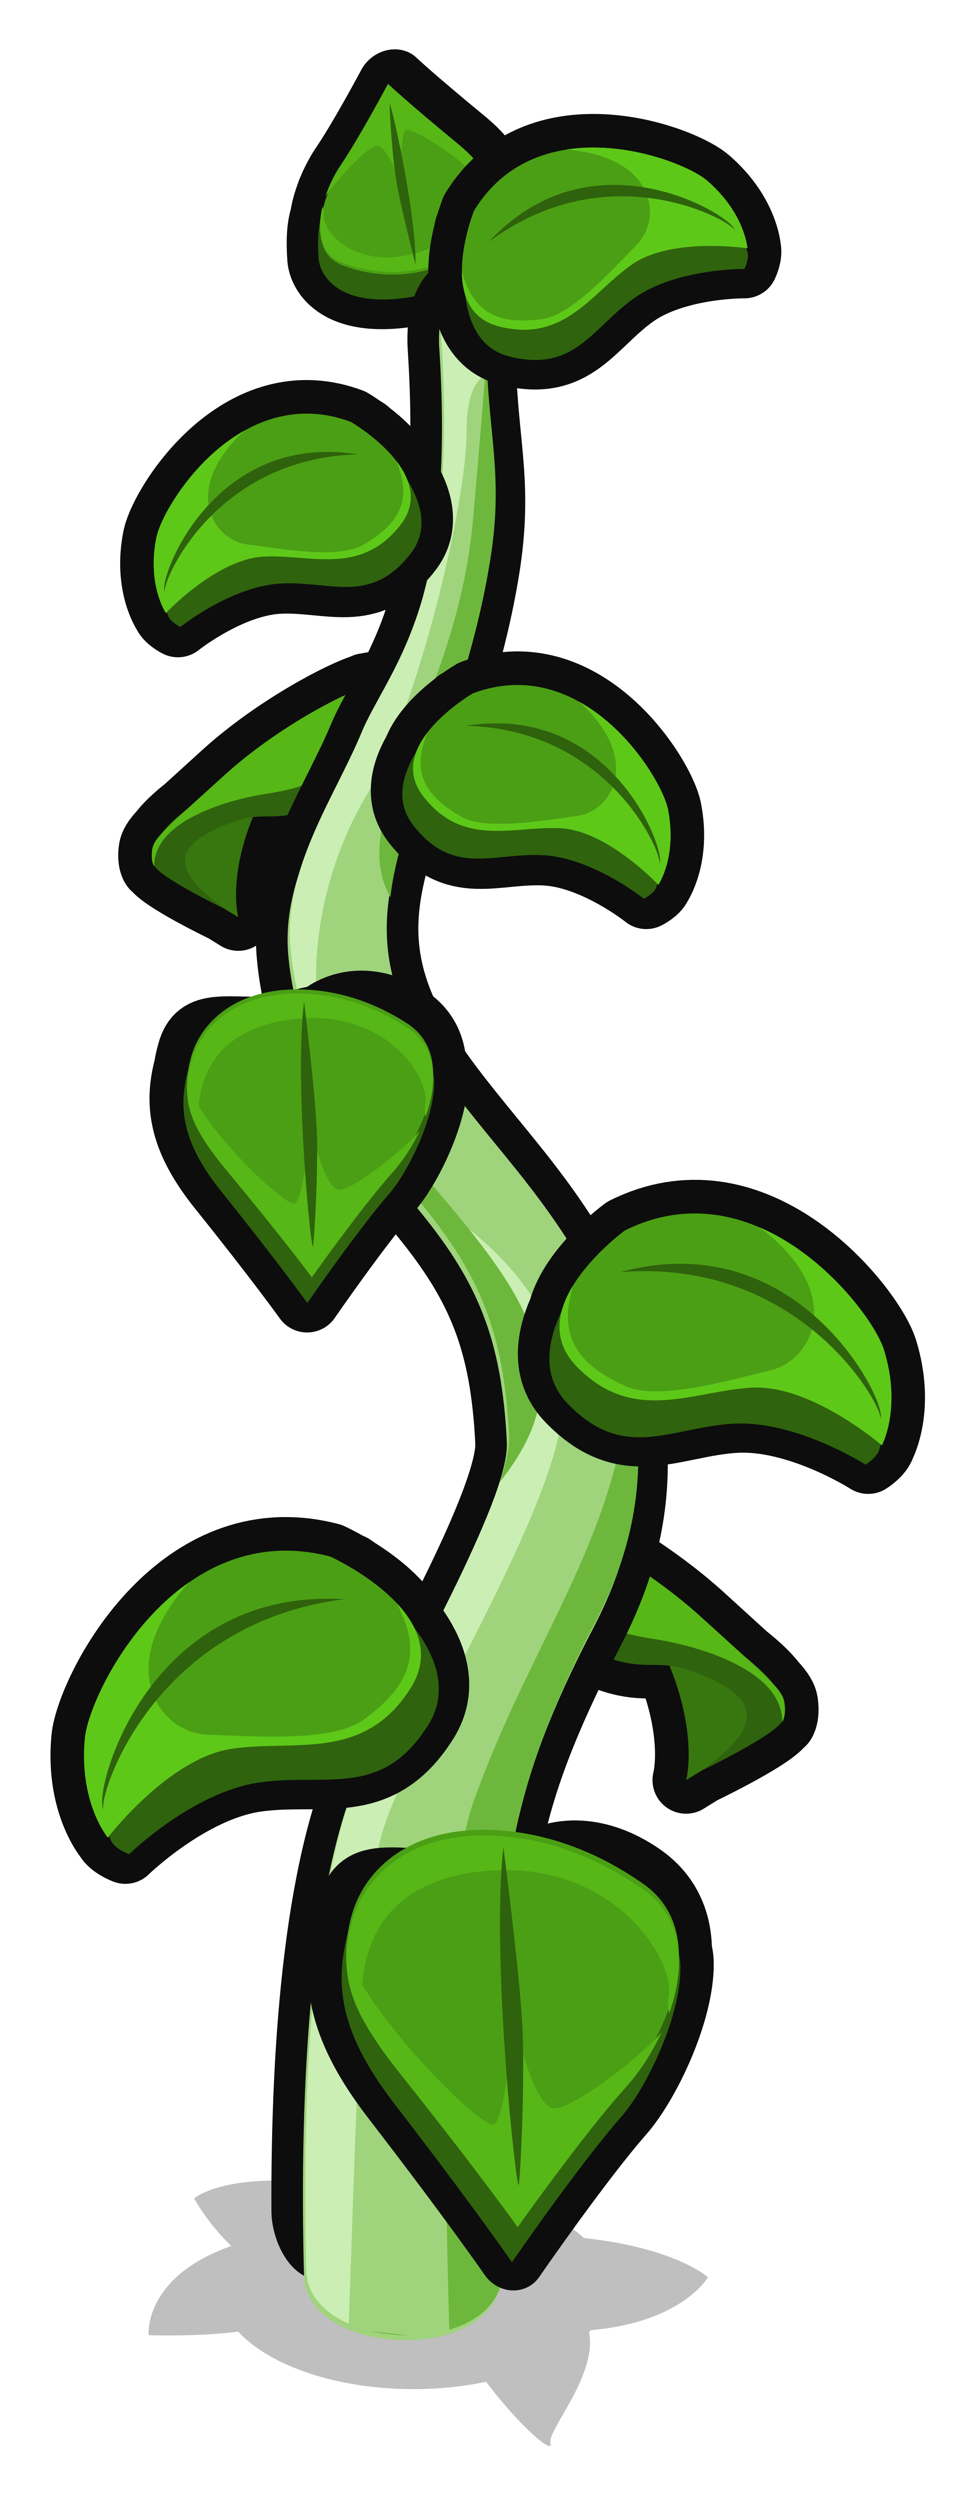 <?xml version="1.0" encoding="UTF-8" standalone="no"?><!-- Created with Inkscape (http://www.inkscape.org/) --><svg xmlns:dc="http://purl.org/dc/elements/1.1/" xmlns:cc="http://creativecommons.org/ns#" xmlns:rdf="http://www.w3.org/1999/02/22-rdf-syntax-ns#" xmlns:svg="http://www.w3.org/2000/svg" xmlns="http://www.w3.org/2000/svg" xmlns:sodipodi="http://sodipodi.sourceforge.net/DTD/sodipodi-0.dtd" xmlns:inkscape="http://www.inkscape.org/namespaces/inkscape" width="145.652" height="372.79" viewBox="0 0 38.537 98.634" version="1.1" id="svg23489" inkscape:version="0.48.5 r10040" sodipodi:docname="stalk_02.svg">
  <defs id="defs23483">
    <clipPath clipPathUnits="userSpaceOnUse" id="clipPath22932">
      <path style="opacity: 0.398; color: rgb(0, 0, 0); fill: rgb(186, 255, 81); fill-opacity: 1; fill-rule: nonzero; stroke: none; stroke-width: 0; marker: none; visibility: visible; display: inline; overflow: visible;" d="m 544.302,181.89 c 0.286,0.592 2.599,1.158 3.742,0.158 0.98,2.777 16.865,0 16.865,0 l 0,-16.172 -30.553,0 0,15.421 c 0,0 6.658,3.493 9.946,0.593 z" id="path22934" inkscape:connector-curvature="0" sodipodi:nodetypes="ccccccc"/>
    </clipPath>
    <clipPath clipPathUnits="userSpaceOnUse" id="clipPath22874">
      <path style="opacity: 0.398; color: rgb(0, 0, 0); fill: rgb(186, 255, 81); fill-opacity: 1; fill-rule: nonzero; stroke: none; stroke-width: 0; marker: none; visibility: visible; display: inline; overflow: visible;" d="m 507.964,172.041 c 5.636,4.145 4.409,7.038 4.245,7.426 -0.163,0.388 -0.454,0.846 -0.555,0.759 0,0 -0.231,1.394 -0.967,1.524 0,0 0.728,2.053 -3.233,2.911 -3.961,0.858 -12.088,-2.45 -11.762,-7.8 0.327,-5.35 9.005,-7.351 12.272,-4.819 z" id="path22876" inkscape:connector-curvature="0" sodipodi:nodetypes="csccssc"/>
    </clipPath>
    <clipPath clipPathUnits="userSpaceOnUse" id="clipPath22894">
      <path style="opacity: 0.398; color: rgb(0, 0, 0); fill: rgb(186, 255, 81); fill-opacity: 1; fill-rule: nonzero; stroke: none; stroke-width: 0; marker: none; visibility: visible; display: inline; overflow: visible;" d="m 519.134,181.843 c 1.53,1.079 2.218,-0.857 2.001,-1.062 0.082,0.041 1.96,0.653 4.329,-2.859 2.369,-3.512 0,-9.965 -8.005,-11.966 -8.005,-2.001 -11.272,3.471 -11.476,10.169 -0.204,6.698 5.758,9.271 9.761,9.72 4.002,0.449 3.39,-4.002 3.39,-4.002 z" id="path22896" inkscape:connector-curvature="0" sodipodi:nodetypes="ccssssc"/>
    </clipPath>
    <clipPath clipPathUnits="userSpaceOnUse" id="clipPath23263">
      <path style="opacity: 0.398; color: rgb(0, 0, 0); fill: rgb(186, 255, 81); fill-opacity: 1; fill-rule: nonzero; stroke: none; stroke-width: 0; marker: none; visibility: visible; display: inline; overflow: visible;" d="m 507.964,172.041 c 5.636,4.145 4.409,7.038 4.245,7.426 -0.163,0.388 -0.454,0.846 -0.555,0.759 0,0 -0.231,1.394 -0.967,1.524 0,0 0.728,2.053 -3.233,2.911 -3.961,0.858 -12.088,-2.45 -11.762,-7.8 0.327,-5.35 9.005,-7.351 12.272,-4.819 z" id="path23265" inkscape:connector-curvature="0" sodipodi:nodetypes="csccssc"/>
    </clipPath>
    <clipPath clipPathUnits="userSpaceOnUse" id="clipPath22907">
      <path style="opacity: 0.398; color: rgb(0, 0, 0); fill: rgb(186, 255, 81); fill-opacity: 1; fill-rule: nonzero; stroke: none; stroke-width: 0; marker: none; visibility: visible; display: inline; overflow: visible;" d="m 525.586,181.985 c 0.895,0.982 2.407,0.642 3.043,0.123 0.161,0.726 12.14,0.235 11.905,0 -0.235,-0.235 4.098,-23.832 0,-26.199 -4.098,-2.366 -15.111,0 -21.318,0 -6.208,0 -9.489,8.762 -8.084,14.003 1.404,5.241 4.818,7.158 7.007,9.979 2.189,2.821 7.449,2.094 7.449,2.094 z" id="path22909" inkscape:connector-curvature="0" sodipodi:nodetypes="ccsssssc"/>
    </clipPath>
    <clipPath clipPathUnits="userSpaceOnUse" id="clipPath23269">
      <path style="opacity: 0.398; color: rgb(0, 0, 0); fill: rgb(186, 255, 81); fill-opacity: 1; fill-rule: nonzero; stroke: none; stroke-width: 0; marker: none; visibility: visible; display: inline; overflow: visible;" d="m 525.586,181.985 c 0.895,0.982 2.407,0.642 3.043,0.123 0.161,0.726 12.14,0.235 11.905,0 -0.235,-0.235 4.098,-23.832 0,-26.199 -4.098,-2.366 -15.111,0 -21.318,0 -6.208,0 -9.489,8.762 -8.084,14.003 1.404,5.241 4.818,7.158 7.007,9.979 2.189,2.821 7.449,2.094 7.449,2.094 z" id="path23271" inkscape:connector-curvature="0" sodipodi:nodetypes="ccsssssc"/>
    </clipPath>
    <clipPath clipPathUnits="userSpaceOnUse" id="clipPath23273">
      <path style="opacity: 0.398; color: rgb(0, 0, 0); fill: rgb(186, 255, 81); fill-opacity: 1; fill-rule: nonzero; stroke: none; stroke-width: 0; marker: none; visibility: visible; display: inline; overflow: visible;" d="m 507.964,172.041 c 5.636,4.145 4.409,7.038 4.245,7.426 -0.163,0.388 -0.454,0.846 -0.555,0.759 0,0 -0.231,1.394 -0.967,1.524 0,0 0.728,2.053 -3.233,2.911 -3.961,0.858 -12.088,-2.45 -11.762,-7.8 0.327,-5.35 9.005,-7.351 12.272,-4.819 z" id="path23275" inkscape:connector-curvature="0" sodipodi:nodetypes="csccssc"/>
    </clipPath>
    <clipPath clipPathUnits="userSpaceOnUse" id="clipPath23277">
      <path style="opacity: 0.398; color: rgb(0, 0, 0); fill: rgb(186, 255, 81); fill-opacity: 1; fill-rule: nonzero; stroke: none; stroke-width: 0; marker: none; visibility: visible; display: inline; overflow: visible;" d="m 519.134,181.843 c 1.53,1.079 2.218,-0.857 2.001,-1.062 0.082,0.041 1.96,0.653 4.329,-2.859 2.369,-3.512 0,-9.965 -8.005,-11.966 -8.005,-2.001 -11.272,3.471 -11.476,10.169 -0.204,6.698 5.758,9.271 9.761,9.72 4.002,0.449 3.39,-4.002 3.39,-4.002 z" id="path23279" inkscape:connector-curvature="0" sodipodi:nodetypes="ccssssc"/>
    </clipPath>
    <clipPath clipPathUnits="userSpaceOnUse" id="clipPath23281">
      <path style="opacity: 0.398; color: rgb(0, 0, 0); fill: rgb(186, 255, 81); fill-opacity: 1; fill-rule: nonzero; stroke: none; stroke-width: 0; marker: none; visibility: visible; display: inline; overflow: visible;" d="m 525.586,181.985 c 0.895,0.982 2.407,0.642 3.043,0.123 0.161,0.726 12.14,0.235 11.905,0 -0.235,-0.235 4.098,-23.832 0,-26.199 -4.098,-2.366 -15.111,0 -21.318,0 -6.208,0 -9.489,8.762 -8.084,14.003 1.404,5.241 4.818,7.158 7.007,9.979 2.189,2.821 7.449,2.094 7.449,2.094 z" id="path23283" inkscape:connector-curvature="0" sodipodi:nodetypes="ccsssssc"/>
    </clipPath>
    <clipPath clipPathUnits="userSpaceOnUse" id="clipPath23285">
      <path style="opacity: 0.398; color: rgb(0, 0, 0); fill: rgb(186, 255, 81); fill-opacity: 1; fill-rule: nonzero; stroke: none; stroke-width: 0; marker: none; visibility: visible; display: inline; overflow: visible;" d="m 544.302,181.89 c 0.286,0.592 2.599,1.158 3.742,0.158 0.98,2.777 16.865,0 16.865,0 l 0,-16.172 -30.553,0 0,15.421 c 0,0 6.658,3.493 9.946,0.593 z" id="path23287" inkscape:connector-curvature="0" sodipodi:nodetypes="ccccccc"/>
    </clipPath>
    <clipPath clipPathUnits="userSpaceOnUse" id="clipPath23289">
      <path style="opacity: 0.398; color: rgb(0, 0, 0); fill: rgb(186, 255, 81); fill-opacity: 1; fill-rule: nonzero; stroke: none; stroke-width: 0; marker: none; visibility: visible; display: inline; overflow: visible;" d="m 507.964,172.041 c 5.636,4.145 4.409,7.038 4.245,7.426 -0.163,0.388 -0.454,0.846 -0.555,0.759 0,0 -0.231,1.394 -0.967,1.524 0,0 0.728,2.053 -3.233,2.911 -3.961,0.858 -12.088,-2.45 -11.762,-7.8 0.327,-5.35 9.005,-7.351 12.272,-4.819 z" id="path23291" inkscape:connector-curvature="0" sodipodi:nodetypes="csccssc"/>
    </clipPath>
    <clipPath clipPathUnits="userSpaceOnUse" id="clipPath22919">
      <path style="opacity: 0.398; color: rgb(0, 0, 0); fill: rgb(186, 255, 81); fill-opacity: 1; fill-rule: nonzero; stroke: none; stroke-width: 0; marker: none; visibility: visible; display: inline; overflow: visible;" d="m 533.244,180.679 c -0.163,1.164 0.51,2.001 2.001,1.205 -1.743,1.502 -0.716,1.262 1.421,3.052 2.137,1.79 11.493,0.982 12.129,0.52 0.635,-0.462 8.028,-6.411 8.086,-8.663 0.058,-2.252 -1.906,-15.017 -5.198,-17.789 -3.292,-2.772 -16.46,-0.578 -19.752,-0.058 -3.292,0.52 -10.165,5.718 -9.934,5.776 0.231,0.058 2.83,15.421 2.772,15.652 -0.058,0.231 2.426,4.158 2.83,3.927 0.404,-0.231 3.951,-3.172 3.951,-3.172 0,0 1.592,0.899 1.694,-0.449 z" id="path22921" inkscape:connector-curvature="0" sodipodi:nodetypes="ccsssssssscc"/>
    </clipPath>
    <clipPath clipPathUnits="userSpaceOnUse" id="clipPath23295">
      <path style="opacity: 0.398; color: rgb(0, 0, 0); fill: rgb(186, 255, 81); fill-opacity: 1; fill-rule: nonzero; stroke: none; stroke-width: 0; marker: none; visibility: visible; display: inline; overflow: visible;" d="m 525.586,181.985 c 0.895,0.982 2.407,0.642 3.043,0.123 0.161,0.726 12.14,0.235 11.905,0 -0.235,-0.235 4.098,-23.832 0,-26.199 -4.098,-2.366 -15.111,0 -21.318,0 -6.208,0 -9.489,8.762 -8.084,14.003 1.404,5.241 4.818,7.158 7.007,9.979 2.189,2.821 7.449,2.094 7.449,2.094 z" id="path23297" inkscape:connector-curvature="0" sodipodi:nodetypes="ccsssssc"/>
    </clipPath>
    <clipPath clipPathUnits="userSpaceOnUse" id="clipPath23299">
      <path style="opacity: 0.398; color: rgb(0, 0, 0); fill: rgb(186, 255, 81); fill-opacity: 1; fill-rule: nonzero; stroke: none; stroke-width: 0; marker: none; visibility: visible; display: inline; overflow: visible;" d="m 525.586,181.985 c 0.895,0.982 2.407,0.642 3.043,0.123 0.161,0.726 12.14,0.235 11.905,0 -0.235,-0.235 4.098,-23.832 0,-26.199 -4.098,-2.366 -15.111,0 -21.318,0 -6.208,0 -9.489,8.762 -8.084,14.003 1.404,5.241 4.818,7.158 7.007,9.979 2.189,2.821 7.449,2.094 7.449,2.094 z" id="path23301" inkscape:connector-curvature="0" sodipodi:nodetypes="ccsssssc"/>
    </clipPath>
  </defs>
  <sodipodi:namedview id="base" pagecolor="#7d848b" bordercolor="#666666" borderopacity="1.0" inkscape:pageopacity="0" inkscape:pageshadow="2" inkscape:zoom="0.8098268" inkscape:cx="112.33626" inkscape:cy="40.36066" inkscape:document-units="px" inkscape:current-layer="layer1" showgrid="false" inkscape:pagecheckerboard="false" showborder="true" units="px" inkscape:window-width="1920" inkscape:window-height="1017" inkscape:window-x="-8" inkscape:window-y="-8" inkscape:window-maximized="1" inkscape:showpageshadow="false" guidetolerance="28" fit-margin-top="8" fit-margin-left="8" fit-margin-right="8" fit-margin-bottom="8">
    <inkscape:grid type="xygrid" id="grid24034" spacingx="1px" spacingy="1px" empspacing="8" visible="true" enabled="true" snapvisiblegridlinesonly="true" originx="-354.522px" originy="379.964px"/>
  </sodipodi:namedview>
  <g inkscape:label="Layer 1" inkscape:groupmode="layer" id="layer1" transform="translate(-93.801,-298.898)">
    <g id="g34098" gds_color="leaves" gds_switchable="leaves">
      <g transform="matrix(0.612,0.374,-0.374,0.612,-41.813,282.199)" id="g30933">
        <g id="g30916" transform="translate(-2.073,2.813)">
          <path inkscape:connector-curvature="0" style="color: rgb(0, 0, 0); fill: rgb(203, 238, 180); fill-opacity: 1; fill-rule: nonzero; stroke: rgb(13, 13, 13); stroke-width: 13.944; stroke-linecap: round; stroke-linejoin: round; stroke-miterlimit: 4; stroke-opacity: 1; stroke-dasharray: none; stroke-dashoffset: 37.6; marker: none; visibility: visible; display: inline; overflow: visible;" d="m -277.438,-443.531 c -6.97,0.098 -12.709,0.72 -15.625,1.5 0.047,-0.074 0.04,-0.106 -0.062,-0.062 -0.043,0.018 -0.153,0.118 -0.219,0.156 -0.013,0.007 -0.049,-0.008 -0.062,0 -0.8,0.234 -1.349,0.474 -1.594,0.719 -0.362,0.362 -0.733,0.878 -0.969,1.469 -0.004,0.009 0.003,0.022 0,0.031 -2.22,2.356 -4.325,6.002 -0.75,8.906 5.93,4.818 18.131,8.585 28.062,6.906 8.453,-1.148 10.257,-3.771 14.406,-5.688 12.742,9.403 15.344,18.469 15.344,18.469 0,0 0.676,-1.322 1.656,-3.281 0.412,-0.638 9.355,-14.501 8.969,-17.594 0.037,0.058 0.089,0.097 0.125,0.156 0,0 0.162,-1.387 -1.656,-3.625 -0.732,-0.901 -1.883,-1.494 -4.094,-2.125 -2.134,-0.823 -4.912,-1.37 -7.812,-1.719 -3.113,-0.602 -6.978,-1.341 -12.031,-2.312 -7.956,-1.53 -16.458,-2.008 -23.688,-1.906 z m 6.969,13.969 c -0.152,0.041 -0.251,0.083 -0.406,0.125 -1.621,0.196 -3.295,0.19 -5,0 2.002,0.112 3.767,0.057 5.406,-0.125 z" transform="matrix(0.265,0,0,0.265,322.154,91.271)" id="path30912"/>
          <path style="color: rgb(0, 0, 0); fill: rgb(56, 118, 15); fill-opacity: 1; fill-rule: nonzero; stroke: none; stroke-width: 0; marker: none; visibility: visible; display: inline; overflow: visible;" d="m -252.344,-444.141 c 17.905,10.631 21.262,22.381 21.262,22.381 0,0 9.512,-17.905 8.952,-22.94 -0.56,-5.036 -16.226,-6.155 -23.5,-5.595 -7.274,0.56 -6.714,6.155 -6.714,6.155 z" id="path30914" inkscape:connector-curvature="0" transform="matrix(0.265,0,0,0.265,320.082,94.084)"/>
        </g>
        <path style="color: rgb(0, 0, 0); fill: rgb(47, 99, 13); fill-opacity: 1; fill-rule: nonzero; stroke: none; stroke-width: 0; marker: none; visibility: visible; display: inline; overflow: visible;" d="m -293.125,-442.094 c -1.049,0.449 -9.133,6.781 -3.594,11.281 5.93,4.818 18.128,8.585 28.06,6.906 11.33,-1.539 10.716,-5.73 19.815,-7.312 9.1,-1.583 20.173,-2.355 11.469,17.031 0,0 9.489,-14.647 9.094,-17.812 -0.396,-3.165 -2.891,-6.751 -17.812,-4.75 -10.847,1.454 -9.754,3.297 -24.784,7.324 -5.784,0.7 -12.152,-1.328 -18.716,-4.168 -7.013,-3.034 -5.145,-6.73 -3.562,-8.312 0.198,-0.198 0.181,-0.252 0.031,-0.188 z" transform="matrix(0.265,0,0,0.265,320.082,94.084)" id="path30920" inkscape:connector-curvature="0" sodipodi:nodetypes="cscscsscssc"/>
        <path style="color: rgb(0, 0, 0); fill: rgb(86, 183, 23); fill-opacity: 1; fill-rule: nonzero; stroke: none; stroke-width: 0; marker: none; visibility: visible; display: inline; overflow: visible;" d="m -228.144,-431.831 c -5.875,-9.652 -24.425,-3.838 -31.333,-0.979 -8.113,3.357 -12.589,4.616 -25.738,2.098 -13.149,-2.518 -11.75,-8.533 -9.792,-10.491 1.958,-1.958 23.08,-3.917 41.265,-0.42 18.184,3.497 22.101,3.917 23.92,6.155 1.818,2.238 1.679,3.637 1.679,3.637 z" id="path30925" inkscape:connector-curvature="0" transform="matrix(0.265,0,0,0.265,320.082,94.084)" sodipodi:nodetypes="csssssc"/>
      </g>
      <g transform="matrix(-0.704,0.102,0.031,0.678,335.834,294.194)" id="g30458">
        <path inkscape:connector-curvature="0" style="color: rgb(0, 0, 0); fill: rgb(47, 99, 13); fill-opacity: 1; fill-rule: nonzero; stroke: rgb(13, 13, 13); stroke-width: 14.429; stroke-linejoin: round; stroke-miterlimit: 4; stroke-opacity: 1; stroke-dasharray: none; marker: none; visibility: visible; display: inline; overflow: visible;" d="m 0.625,-492.531 c 0,0 -1.12,1.32 -3.406,3.844 -1.141,1.258 -2.589,2.81 -4.312,4.656 -1.729,1.853 -3.741,3.991 -6.062,6.406 -0.665,0.692 -1.261,1.335 -1.812,1.969 -1.027,1.181 -1.864,2.303 -2.531,3.344 0.004,-0.021 -0.004,-0.042 0,-0.062 -0.367,0.569 -0.668,1.112 -0.938,1.656 -0.067,0.135 -0.126,0.272 -0.188,0.406 -0.104,0.228 -0.193,0.461 -0.281,0.688 -0.116,0.299 -0.223,0.609 -0.312,0.906 -0.012,0.041 -0.019,0.084 -0.031,0.125 -0.051,0.177 -0.083,0.355 -0.125,0.531 -0.018,0.075 -0.047,0.144 -0.062,0.219 -0.029,0.135 -0.039,0.271 -0.062,0.406 -0.002,0.01 0.002,0.021 0,0.031 -0.004,0.023 -0.027,0.039 -0.031,0.062 -0.036,0.219 -0.07,0.436 -0.094,0.656 -0.019,0.18 -0.052,0.349 -0.062,0.531 -0.003,0.042 0.002,0.083 0,0.125 -0.003,0.071 0.002,0.147 0,0.219 -0.385,3.029 -0.364,7.193 0.031,9.344 0.933,5.068 5.238,9.418 14.094,10.469 19.034,1.716 22.444,-7.885 22.531,-11 0.124,-4.422 -0.279,-7.219 -0.969,-9.156 -0.253,-1.256 -0.628,-2.508 -1.094,-3.719 -0.008,-0.011 -0.023,-0.021 -0.031,-0.031 -0.167,-0.432 -0.312,-0.862 -0.5,-1.281 -0.071,-0.159 -0.145,-0.312 -0.219,-0.469 -0.151,-0.32 -0.308,-0.629 -0.469,-0.938 -0.425,-0.822 -0.877,-1.601 -1.344,-2.312 -0.057,-0.086 -0.099,-0.166 -0.156,-0.25 -0.261,-0.388 -0.516,-0.75 -0.781,-1.094 -1.065,-1.379 -2.286,-3.084 -3.5,-4.875 C 4.285,-486.475 0.625,-492.531 0.625,-492.531 z" transform="matrix(0.265,0,0,0.265,320.082,94.084)" id="path30460"/>
        <g transform="matrix(0.998,-0.068,-0.068,-0.998,24.816,-39.765)" id="g30462">
          <g id="g30464" transform="matrix(0.887,0,0,0.887,30.07,-4.931)">
            <path style="color: rgb(0, 0, 0); fill: rgb(47, 99, 13); fill-opacity: 1; fill-rule: nonzero; stroke: none; stroke-width: 0; marker: none; visibility: visible; display: inline; overflow: visible;" d="m 295.422,-34.774 c -2.615,0.492 -3.813,1.872 -3.987,3.4 -0.096,0.839 0.066,2.676 0.361,3.461 0.328,0.873 0.845,0.696 1.861,1.674 2.954,2.846 4.405,4.411 4.405,4.411 0,0 1.721,-3.541 2.87,-5.365 0.721,-1.145 1.766,-1.206 1.424,-4.762 -0.089,-0.926 -1.302,-3.715 -6.933,-2.819 z" id="path30466" inkscape:connector-curvature="0" sodipodi:nodetypes="cssscssc"/>
            <path sodipodi:nodetypes="csscssc" inkscape:connector-curvature="0" id="path30468" d="m 295.587,-33.254 c -2.615,0.468 -3.763,2.126 -3.94,3.566 -0.206,1.673 0.236,2.735 2.161,4.483 2.949,2.678 4.397,4.151 4.397,4.151 0,0 1.727,-3.341 2.879,-5.062 1.151,-1.721 2.146,-5.264 -0.262,-6.378 -2.408,-1.114 -4.344,-0.911 -5.234,-0.759 z" style="color: rgb(0, 0, 0); fill: rgb(75, 159, 20); fill-opacity: 1; fill-rule: nonzero; stroke: none; stroke-width: 0; marker: none; visibility: visible; display: inline; overflow: visible;"/>
            <path inkscape:connector-curvature="0" style="color: rgb(0, 0, 0); fill: rgb(86, 183, 23); fill-opacity: 1; fill-rule: nonzero; stroke: none; stroke-width: 0; marker: none; visibility: visible; display: inline; overflow: visible;" d="m -118.75,-470.219 c 0.329,3.808 2.338,6.955 7.344,11.5 9.885,8.975 14.75,13.938 14.75,13.938 0,0 5.766,-11.201 9.625,-16.969 1.177,-1.759 2.323,-4.104 3.094,-6.594 -2.439,3.664 -8.465,9.86 -10.438,10.219 -2.176,0.396 -5.333,-7.699 -5.531,-9.281 -0.198,-1.583 0.603,11.657 -0.781,12.25 -1.262,0.541 -14.013,-8.253 -18.062,-15.062 z" transform="matrix(0.298,0,0,0.298,327.046,111.658)" id="path30470"/>
            <path inkscape:connector-curvature="0" style="color: rgb(0, 0, 0); fill: rgb(86, 183, 23); fill-opacity: 1; fill-rule: nonzero; stroke: none; stroke-width: 0; marker: none; visibility: visible; display: inline; overflow: visible;" d="m -100.719,-486.094 c -2.003,-0.003 -3.6,0.215 -4.719,0.406 -8.765,1.57 -12.624,7.142 -13.219,11.969 -0.475,3.854 0.075,6.731 2.562,10.062 -1.598,-6.565 -0.592,-14.873 10.844,-18.188 13.65,-3.956 21.76,5.544 21.562,9.5 -0.037,0.742 0.097,1.334 0.312,1.812 1.069,-5.076 0.364,-10.33 -4.531,-12.594 -5.043,-2.333 -9.474,-2.964 -12.812,-2.969 z" transform="matrix(0.298,0,0,0.298,327.046,111.658)" id="path30472"/>
          </g>
          <path style="color: rgb(0, 0, 0); fill: rgb(47, 98, 12); fill-opacity: 1; fill-rule: nonzero; stroke: none; stroke-width: 0; marker: none; visibility: visible; display: inline; overflow: visible;" d="m 292.813,-34.035 c 0.052,3.193 1.675,9.788 1.675,9.369 0,-0.419 -0.209,-2.931 -0.471,-4.397 -0.262,-1.466 -1.204,-4.972 -1.204,-4.972 z" id="path30474" inkscape:connector-curvature="0"/>
        </g>
      </g>
      <g id="g30940" transform="matrix(-0.536,0.327,0.327,0.536,245.7,259.093)">
        <g transform="translate(-2.073,2.813)" id="g30942">
          <path id="path30944" transform="matrix(0.265,0,0,0.265,322.154,91.271)" d="m -277.438,-443.531 c -6.97,0.098 -12.709,0.72 -15.625,1.5 0.047,-0.074 0.04,-0.106 -0.062,-0.062 -0.043,0.018 -0.153,0.118 -0.219,0.156 -0.013,0.007 -0.049,-0.008 -0.062,0 -0.8,0.234 -1.349,0.474 -1.594,0.719 -0.362,0.362 -0.733,0.878 -0.969,1.469 -0.004,0.009 0.003,0.022 0,0.031 -2.22,2.356 -4.325,6.002 -0.75,8.906 5.93,4.818 18.131,8.585 28.062,6.906 8.453,-1.148 10.257,-3.771 14.406,-5.688 12.742,9.403 15.344,18.469 15.344,18.469 0,0 0.676,-1.322 1.656,-3.281 0.412,-0.638 9.355,-14.501 8.969,-17.594 0.037,0.058 0.089,0.097 0.125,0.156 0,0 0.162,-1.387 -1.656,-3.625 -0.732,-0.901 -1.883,-1.494 -4.094,-2.125 -2.134,-0.823 -4.912,-1.37 -7.812,-1.719 -3.113,-0.602 -6.978,-1.341 -12.031,-2.312 -7.956,-1.53 -16.458,-2.008 -23.688,-1.906 z m 6.969,13.969 c -0.152,0.041 -0.251,0.083 -0.406,0.125 -1.621,0.196 -3.295,0.19 -5,0 2.002,0.112 3.767,0.057 5.406,-0.125 z" style="color: rgb(0, 0, 0); fill: rgb(203, 238, 180); fill-opacity: 1; fill-rule: nonzero; stroke: rgb(13, 13, 13); stroke-width: 15.918; stroke-linecap: round; stroke-linejoin: round; stroke-miterlimit: 4; stroke-opacity: 1; stroke-dasharray: none; stroke-dashoffset: 37.6; marker: none; visibility: visible; display: inline; overflow: visible;" inkscape:connector-curvature="0"/>
          <path transform="matrix(0.265,0,0,0.265,320.082,94.084)" inkscape:connector-curvature="0" id="path30946" d="m -252.344,-444.141 c 17.905,10.631 21.262,22.381 21.262,22.381 0,0 9.512,-17.905 8.952,-22.94 -0.56,-5.036 -16.226,-6.155 -23.5,-5.595 -7.274,0.56 -6.714,6.155 -6.714,6.155 z" style="color: rgb(0, 0, 0); fill: rgb(56, 118, 15); fill-opacity: 1; fill-rule: nonzero; stroke: none; stroke-width: 0; marker: none; visibility: visible; display: inline; overflow: visible;"/>
        </g>
        <path sodipodi:nodetypes="cscscsscssc" inkscape:connector-curvature="0" id="path30948" transform="matrix(0.265,0,0,0.265,320.082,94.084)" d="m -293.125,-442.094 c -1.049,0.449 -9.133,6.781 -3.594,11.281 5.93,4.818 18.128,8.585 28.06,6.906 11.33,-1.539 10.716,-5.73 19.815,-7.312 9.1,-1.583 20.173,-2.355 11.469,17.031 0,0 9.489,-14.647 9.094,-17.812 -0.396,-3.165 -2.891,-6.751 -17.812,-4.75 -10.847,1.454 -9.754,3.297 -24.784,7.324 -5.784,0.7 -12.152,-1.328 -18.716,-4.168 -7.013,-3.034 -5.145,-6.73 -3.562,-8.312 0.198,-0.198 0.181,-0.252 0.031,-0.188 z" style="color: rgb(0, 0, 0); fill: rgb(47, 99, 13); fill-opacity: 1; fill-rule: nonzero; stroke: none; stroke-width: 0; marker: none; visibility: visible; display: inline; overflow: visible;"/>
        <path sodipodi:nodetypes="csssssc" transform="matrix(0.265,0,0,0.265,320.082,94.084)" inkscape:connector-curvature="0" id="path30950" d="m -228.144,-431.831 c -5.875,-9.652 -24.425,-3.838 -31.333,-0.979 -8.113,3.357 -12.589,4.616 -25.738,2.098 -13.149,-2.518 -11.75,-8.533 -9.792,-10.491 1.958,-1.958 23.08,-3.917 41.265,-0.42 18.184,3.497 22.101,3.917 23.92,6.155 1.818,2.238 1.679,3.637 1.679,3.637 z" style="color: rgb(0, 0, 0); fill: rgb(86, 183, 23); fill-opacity: 1; fill-rule: nonzero; stroke: none; stroke-width: 0; marker: none; visibility: visible; display: inline; overflow: visible;"/>
      </g>
    </g>
    <path style="opacity: 0.25; color: rgb(0, 0, 0); fill: rgb(0, 0, 0); fill-opacity: 1; fill-rule: nonzero; stroke: none; stroke-width: 0; marker: none; visibility: visible; display: inline; overflow: visible;" d="m 55.375,-65.281 c -9.255,0.03 -12.156,2.656 -12.156,2.656 0,0 1.884,3.585 5.531,7.094 C 35.572,-50.906 36.438,-42.25 36.438,-42.25 c 0,0 7.264,0.25 13.344,-0.531 4.687,5.07 14.637,8.562 26.156,8.562 3.809,0 7.449,-0.398 10.781,-1.094 4.941,6.531 10.059,10.986 9.594,9.125 -0.497,-1.988 6.991,-9.979 5.75,-16.562 0.082,-0.088 0.172,-0.161 0.25,-0.25 13.619,-1.162 17.469,-7.875 17.469,-7.875 0,0 -4.799,-4.381 -18.5,-5.844 -4.964,-4.625 -14.454,-7.75 -25.344,-7.75 -2.555,0 -5.014,0.208 -7.375,0.531 -5.384,-0.987 -9.744,-1.355 -13.188,-1.344 z" transform="matrix(0.265,0,0,0.265,90.014,402.232)" id="path34763" gds_color="shadow" inkscape:connector-curvature="0" gds_switchable="shadow"/>
    <g id="g30701" transform="matrix(1.252,0,0,1.252,-192.128,395.287)" gds_color="stalk">
      <g transform="matrix(0.89,0,0,1,26.107,0)" id="g30660">
        <path sodipodi:nodetypes="ssssssscscsssssssss" inkscape:connector-curvature="0" id="path30658" d="m 242.837,-66.014 c 0.611,8.455 -1.894,10.336 -2.841,12.361 -0.948,2.025 -2.774,4.256 -2.509,6.78 0.371,3.53 2.63,5.843 4.672,8.07 2.042,2.226 2.897,4.029 3.072,7.269 0.094,1.74 -3.263,7.07 -4.836,9.705 -1.92,3.217 -2.417,9.215 -2.387,14.539 0.004,0.671 1.015,2.796 2.622,-1.848 0,0.294 2.451,-1.681 2.542,-0.352 0.292,4.249 -1.348,0.216 -1.492,-1.188 0.064,0.627 3.468,7.325 3.341,2.394 -0.217,-8.448 -0.548,-10.847 3.259,-17.373 0.931,-1.596 1.646,-3.436 1.521,-5.73 -0.225,-4.148 -2.558,-6.916 -4.655,-9.203 -2.097,-2.286 -3.886,-4.129 -4.142,-6.565 -0.178,-1.691 0.48,-3.432 1.389,-5.374 0.909,-1.942 1.719,-4.105 2.164,-6.51 0.529,-2.859 -0.129,-4.073 -0.129,-7.009 0,-2.313 -1.752,-2.203 -1.591,0.033 z" style="font-size: medium; font-style: normal; font-variant: normal; font-weight: normal; font-stretch: normal; text-indent: 0px; text-align: start; text-decoration: none; line-height: normal; letter-spacing: normal; word-spacing: normal; text-transform: none; direction: ltr; writing-mode: lr-tb; text-anchor: start; baseline-shift: baseline; color: rgb(0, 0, 0); fill: rgb(159, 212, 124); fill-opacity: 1; fill-rule: nonzero; stroke: rgb(13, 13, 13); stroke-width: 2.239; stroke-linejoin: round; stroke-miterlimit: 4; stroke-opacity: 1; stroke-dasharray: none; marker: none; visibility: visible; display: inline; overflow: visible; font-family: Sans;"/>
        <path style="font-size: medium; font-style: normal; font-variant: normal; font-weight: normal; font-stretch: normal; text-indent: 0px; text-align: start; text-decoration: none; line-height: normal; letter-spacing: normal; word-spacing: normal; text-transform: none; direction: ltr; writing-mode: lr-tb; text-anchor: start; baseline-shift: baseline; color: rgb(0, 0, 0); fill: rgb(159, 212, 124); fill-opacity: 1; fill-rule: nonzero; stroke: none; stroke-width: 0; marker: none; visibility: visible; display: inline; overflow: visible; font-family: Sans;" d="m 242.837,-66.014 c 0.611,8.455 -1.894,10.336 -2.841,12.361 -0.948,2.025 -2.774,4.256 -2.509,6.78 0.371,3.53 2.63,5.843 4.672,8.07 2.042,2.226 2.897,4.029 3.072,7.269 0.094,1.74 -3.368,7.279 -4.836,9.705 -2.184,3.609 -2.52,10.77 -2.353,16.512 0,2.656 7.055,2.914 6.99,-0.074 0,-9.608 -1.093,-12.89 3.248,-20.265 0.938,-1.593 1.646,-3.436 1.521,-5.73 -0.225,-4.148 -2.558,-6.916 -4.655,-9.203 -2.097,-2.286 -3.886,-4.129 -4.142,-6.565 -0.178,-1.691 0.48,-3.432 1.389,-5.374 0.909,-1.942 1.719,-4.105 2.164,-6.51 0.529,-2.859 -0.129,-4.073 -0.129,-7.009 0,-2.313 -1.752,-2.203 -1.591,0.033 z" id="path30654" inkscape:connector-curvature="0" sodipodi:nodetypes="ssssssccssssssss"/>
        <path id="path30693" transform="matrix(0.297,0,0,0.265,330.287,94.084)" d="m -295.875,-502.188 c -0.152,-0.012 -0.355,0.029 -0.531,0.031 6.818,8.374 9.693,15.172 10.281,27.375 0.317,6.576 -11.343,27.52 -16.281,36.688 -7.348,13.641 -8.466,40.705 -7.906,62.406 0,2.99 2.11,5.172 5.062,6.469 0.676,-17.37 1.261,-47.903 3.781,-57.625 2.769,-10.682 20.167,-37.204 21.75,-50.656 1.583,-13.452 -12.272,-23.344 -15.438,-24.531 -0.198,-0.074 -0.423,-0.133 -0.719,-0.156 z" style="font-size: medium; font-style: normal; font-variant: normal; font-weight: normal; font-stretch: normal; text-indent: 0px; text-align: start; text-decoration: none; line-height: normal; letter-spacing: normal; word-spacing: normal; text-transform: none; direction: ltr; writing-mode: lr-tb; text-anchor: start; baseline-shift: baseline; color: rgb(0, 0, 0); fill: rgb(203, 238, 180); fill-opacity: 1; fill-rule: nonzero; stroke: none; stroke-width: 0; marker: none; visibility: visible; display: inline; overflow: visible; font-family: Sans;" inkscape:connector-curvature="0"/>
        <path sodipodi:nodetypes="cscssccsscsccssccsscccc" inkscape:connector-curvature="0" id="path30688" transform="matrix(0.297,0,0,0.265,330.287,94.084)" d="m -288.812,-603.406 c -0.316,4.631 -0.841,10.883 -1.594,19.469 -1.977,22.533 -15.378,35.206 -9.875,45.094 0.54,-4.833 2.33,-9.847 4.594,-15.281 3.057,-7.341 5.786,-15.505 7.281,-24.594 1.674,-10.174 -0.183,-14.916 -0.406,-24.688 z m -21.688,78.812 c 2.883,9.004 8.667,15.773 14.031,22.344 6.87,8.415 9.753,15.223 10.344,27.469 0.063,1.31 -0.356,3.227 -1.094,5.469 5.041,-6.336 6.621,-12.288 2.75,-20.438 -4.854,-10.219 -19.095,-22.274 -26.031,-34.844 z m 38.5,41.562 c 0.107,1.9 0.067,3.748 -0.188,5.531 -2.374,16.617 -11.878,28.497 -18.209,46.301 -4.244,11.937 -3.252,49.085 -2.854,62.699 3.708,-1.096 6.513,-3.543 6.438,-7.469 0,-36.313 -3.666,-48.716 10.938,-76.594 3.154,-6.022 5.543,-12.988 5.125,-21.656 -0.152,-3.142 -0.592,-6.062 -1.25,-8.812 z m -30.625,114.688 c 1.463,0.351 3.015,0.51 4.562,0.5 -1.459,-0.121 -2.991,-0.309 -4.562,-0.5 z" style="font-size: medium; font-style: normal; font-variant: normal; font-weight: normal; font-stretch: normal; text-indent: 0px; text-align: start; text-decoration: none; line-height: normal; letter-spacing: normal; word-spacing: normal; text-transform: none; direction: ltr; writing-mode: lr-tb; text-anchor: start; baseline-shift: baseline; color: rgb(0, 0, 0); fill: rgb(109, 184, 60); fill-opacity: 1; fill-rule: nonzero; stroke: none; stroke-width: 0; marker: none; visibility: visible; display: inline; overflow: visible; font-family: Sans;"/>
        <path id="path30698" transform="matrix(0.297,0,0,0.265,330.287,94.084)" d="m -291.719,-611.594 c -1.406,0.068 -2.74,2.274 -2.469,6.5 2.054,31.956 -6.375,39.065 -9.562,46.719 -3.188,7.654 -9.331,16.085 -8.438,25.625 0.634,6.768 2.897,12.353 5.875,17.312 -0.104,-0.275 -0.159,-0.486 -0.312,-0.844 -4.748,-11.078 -2.372,-24.921 3.562,-34.812 5.935,-9.891 11.875,-34.421 11.875,-43.125 0,-4.533 1.17,-6.378 2.469,-6.719 -0.07,-1.331 -0.125,-2.73 -0.125,-4.281 0,-4.371 -1.469,-6.443 -2.875,-6.375 z" style="font-size: medium; font-style: normal; font-variant: normal; font-weight: normal; font-stretch: normal; text-indent: 0px; text-align: start; text-decoration: none; line-height: normal; letter-spacing: normal; word-spacing: normal; text-transform: none; direction: ltr; writing-mode: lr-tb; text-anchor: start; baseline-shift: baseline; color: rgb(0, 0, 0); fill: rgb(203, 238, 180); fill-opacity: 1; fill-rule: nonzero; stroke: none; stroke-width: 0; marker: none; visibility: visible; display: inline; overflow: visible; font-family: Sans;" inkscape:connector-curvature="0"/>
      </g>
    </g>
    <g id="g34050" transform="translate(-0.817,0)" gds_color="leaves" gds_switchable="leaves">
      <g transform="matrix(1.005,0.142,-0.142,1.005,-192.485,331.038)" id="g30765">
        <g id="g30767" transform="matrix(0.887,0,0,0.887,30.07,-4.931)">
          <path id="path30769" transform="matrix(0.265,0,0,0.265,320.082,94.084)" d="m -87.25,-476.142 c -2.259,-0.003 -4.083,2.23 -5.344,2.445 -9.885,1.77 -14.204,0.44 -14.875,5.884 -0.104,0.847 -0.179,1.662 -0.188,2.438 -0.001,0.01 0.001,0.021 0,0.031 -0.779,6.537 1.069,12.076 8.344,18.906 11.147,10.465 16.625,16.219 16.625,16.219 0,0 6.523,-13.055 10.875,-19.781 2.732,-4.222 5.644,-13.432 4.875,-19.156 -0.084,-0.625 -0.25,-1.157 -0.438,-1.625 -0.004,-0.009 0.004,-0.023 0,-0.031 -0.473,-3.246 -2.08,-6.041 -5.438,-7.594 -5.687,-2.631 -11.119,-1.522 -14.438,2.265 z" style="color: rgb(0, 0, 0); fill: rgb(56, 118, 15); fill-opacity: 1; fill-rule: nonzero; stroke: rgb(13, 13, 13); stroke-width: 11.111; stroke-linejoin: round; stroke-miterlimit: 4; stroke-opacity: 1; stroke-dasharray: none; marker: none; visibility: visible; display: inline; overflow: visible;" inkscape:connector-curvature="0" sodipodi:nodetypes="ccsccscssccsc"/>
          <path style="color: rgb(0, 0, 0); fill: rgb(47, 99, 13); fill-opacity: 1; fill-rule: nonzero; stroke: none; stroke-width: 0; marker: none; visibility: visible; display: inline; overflow: visible;" d="m 295.587,-32.36 c -2.615,0.484 -3.815,1.831 -3.993,3.321 -0.206,1.73 0.288,3.194 2.213,5.001 2.949,2.769 4.397,4.292 4.397,4.292 0,0 1.727,-3.454 2.879,-5.234 0.723,-1.117 1.488,-3.552 1.285,-5.067 -0.121,-0.898 -0.65,-1.099 -1.547,-1.528 -2.408,-1.151 -4.344,-0.942 -5.234,-0.785 z" id="path30771" inkscape:connector-curvature="0" sodipodi:nodetypes="csscsssc"/>
          <path sodipodi:nodetypes="csscssc" inkscape:connector-curvature="0" id="path30773" d="m 295.587,-33.254 c -2.615,0.468 -3.763,2.126 -3.94,3.566 -0.206,1.673 0.236,2.735 2.161,4.483 2.949,2.678 4.397,4.151 4.397,4.151 0,0 1.727,-3.341 2.879,-5.062 1.151,-1.721 2.146,-5.264 -0.262,-6.378 -2.408,-1.114 -4.344,-0.911 -5.234,-0.759 z" style="color: rgb(0, 0, 0); fill: rgb(75, 159, 20); fill-opacity: 1; fill-rule: nonzero; stroke: none; stroke-width: 0; marker: none; visibility: visible; display: inline; overflow: visible;"/>
          <path inkscape:connector-curvature="0" style="color: rgb(0, 0, 0); fill: rgb(86, 183, 23); fill-opacity: 1; fill-rule: nonzero; stroke: none; stroke-width: 0; marker: none; visibility: visible; display: inline; overflow: visible;" d="m -118.75,-470.219 c 0.329,3.808 2.338,6.955 7.344,11.5 9.885,8.975 14.75,13.938 14.75,13.938 0,0 5.766,-11.201 9.625,-16.969 1.177,-1.759 2.323,-4.104 3.094,-6.594 -2.439,3.664 -8.465,9.86 -10.438,10.219 -2.176,0.396 -5.333,-7.699 -5.531,-9.281 -0.198,-1.583 0.603,11.657 -0.781,12.25 -1.262,0.541 -14.013,-8.253 -18.062,-15.062 z" transform="matrix(0.298,0,0,0.298,327.046,111.658)" id="path30775"/>
          <path inkscape:connector-curvature="0" style="color: rgb(0, 0, 0); fill: rgb(86, 183, 23); fill-opacity: 1; fill-rule: nonzero; stroke: none; stroke-width: 0; marker: none; visibility: visible; display: inline; overflow: visible;" d="m -100.719,-486.094 c -2.003,-0.003 -3.6,0.215 -4.719,0.406 -8.765,1.57 -12.624,7.142 -13.219,11.969 -0.475,3.854 0.075,6.731 2.562,10.062 -1.598,-6.565 -0.592,-14.873 10.844,-18.188 13.65,-3.956 21.76,5.544 21.562,9.5 -0.037,0.742 0.097,1.334 0.312,1.812 1.069,-5.076 0.364,-10.33 -4.531,-12.594 -5.043,-2.333 -9.474,-2.964 -12.812,-2.969 z" transform="matrix(0.298,0,0,0.298,327.046,111.658)" id="path30777"/>
        </g>
        <path style="color: rgb(0, 0, 0); fill: rgb(47, 98, 12); fill-opacity: 1; fill-rule: nonzero; stroke: none; stroke-width: 0; marker: none; visibility: visible; display: inline; overflow: visible;" d="m 292.813,-34.035 c 0.052,3.193 1.675,9.788 1.675,9.369 0,-0.419 -0.209,-2.931 -0.471,-4.397 -0.262,-1.466 -1.204,-4.972 -1.204,-4.972 z" id="path30779" inkscape:connector-curvature="0"/>
      </g>
      <g id="g30528" transform="matrix(0.814,0.509,-0.509,0.814,-148.579,225.905)">
        <path id="path30530" transform="matrix(0.265,0,0,0.265,320.082,94.084)" d="m -38.938,-520.062 c -8.372,-0.101 -17.236,2.664 -22.875,11.844 0,0 -0.484,1.195 -1,3 -0.005,0.018 0.005,0.044 0,0.062 -0.036,0.058 -0.089,0.098 -0.125,0.156 0,0 -0.085,0.342 -0.188,0.906 -0.83,3.259 -1.551,7.855 -0.406,11.625 0.687,4.879 2.838,9.608 8.281,10.969 12.309,3.077 15.527,-5.304 23.5,-10.969 7.973,-5.665 20.844,-5.531 20.844,-5.531 0,0 0.898,-1.849 0.562,-3.094 0,0 -0.429,-6.564 -7.562,-12.719 -2.71,-2.338 -11.543,-6.136 -21.031,-6.25 z" style="color: rgb(0, 0, 0); fill: rgb(47, 99, 13); fill-opacity: 1; fill-rule: nonzero; stroke: rgb(13, 13, 13); stroke-width: 10.417; stroke-linejoin: round; stroke-miterlimit: 4; stroke-opacity: 1; stroke-dasharray: none; marker: none; visibility: visible; display: inline; overflow: visible;" inkscape:connector-curvature="0"/>
        <path style="color: rgb(0, 0, 0); fill: rgb(47, 99, 13); fill-opacity: 1; fill-rule: nonzero; stroke: none; stroke-width: 0; marker: none; visibility: visible; display: inline; overflow: visible;" d="m 303.427,-39.528 c 3.183,-5.181 10.567,-2.571 11.917,-1.406 1.252,1.08 1.829,1.788 2.003,2.436 0.089,0.329 -0.153,0.821 -0.153,0.821 0,0 -3.405,-0.037 -5.514,1.462 -2.11,1.499 -2.961,3.72 -6.218,2.905 -3.257,-0.814 -2.036,-6.218 -2.036,-6.218 z" id="path30532" inkscape:connector-curvature="0" sodipodi:nodetypes="csscssc"/>
        <path sodipodi:nodetypes="cscssc" transform="matrix(0.265,0,0,0.265,320.082,94.084)" inkscape:connector-curvature="0" id="path30534" d="m -61.827,-508.206 c 12.03,-19.583 38.821,-9.996 43.922,-5.595 7.134,6.155 7.572,12.705 7.572,12.705 0,0 -14.286,-2.214 -21.84,3.101 -7.554,5.315 -12.589,14.687 -24.899,11.61 -12.309,-3.077 -4.756,-21.821 -4.756,-21.821 z" style="color: rgb(0, 0, 0); fill: rgb(75, 159, 20); fill-opacity: 1; fill-rule: nonzero; stroke: none; stroke-width: 0; marker: none; visibility: visible; display: inline; overflow: visible;"/>
        <path id="path30536" transform="matrix(0.265,0,0,0.265,320.082,94.084)" d="m -38.938,-520.062 c -1.811,-0.022 -3.648,0.092 -5.469,0.375 16.839,1.371 17.999,12.993 13.344,17.781 -4.896,5.036 -12.451,13.426 -17.906,14.125 -5.455,0.699 -11.609,0.555 -14.406,-6.719 -0.298,-0.774 -0.534,-1.459 -0.75,-2.125 0.057,4.495 1.639,8.894 7.062,10.25 12.309,3.077 17.321,-6.31 24.875,-11.625 7.554,-5.315 21.844,-3.094 21.844,-3.094 0,0 -0.429,-6.564 -7.562,-12.719 -2.71,-2.338 -11.543,-6.136 -21.031,-6.25 z" style="color: rgb(0, 0, 0); fill: rgb(94, 200, 25); fill-opacity: 1; fill-rule: nonzero; stroke: none; stroke-width: 0; marker: none; visibility: visible; display: inline; overflow: visible;" inkscape:connector-curvature="0"/>
        <path sodipodi:nodetypes="ccc" transform="matrix(0.265,0,0,0.265,320.082,94.084)" inkscape:connector-curvature="0" id="path30538" d="m -59.029,-502.331 c 19.922,-21.497 46.688,-4.329 46.3,-2.098 0.177,-1.359 -23.211,-15.038 -46.3,2.098 z" style="color: rgb(0, 0, 0); fill: rgb(47, 98, 12); fill-opacity: 1; fill-rule: nonzero; stroke: none; stroke-width: 0; marker: none; visibility: visible; display: inline; overflow: visible;"/>
      </g>
      <g id="g30781" transform="matrix(0.791,0,0,0.791,-126.888,339.312)">
        <path id="path30783" transform="matrix(0.265,0,0,0.265,320.082,94.084)" d="m -38.938,-520.062 c -8.372,-0.101 -17.236,2.664 -22.875,11.844 0,0 -0.484,1.195 -1,3 -0.005,0.018 0.005,0.044 0,0.062 -0.036,0.058 -0.089,0.098 -0.125,0.156 0,0 -0.085,0.342 -0.188,0.906 -0.83,3.259 -1.551,7.855 -0.406,11.625 0.687,4.879 2.838,9.608 8.281,10.969 12.309,3.077 15.527,-5.304 23.5,-10.969 7.973,-5.665 20.844,-5.531 20.844,-5.531 0,0 0.898,-1.849 0.562,-3.094 0,0 -0.429,-6.564 -7.562,-12.719 -2.71,-2.338 -11.543,-6.136 -21.031,-6.25 z" style="color: rgb(0, 0, 0); fill: rgb(47, 99, 13); fill-opacity: 1; fill-rule: nonzero; stroke: rgb(13, 13, 13); stroke-width: 12.645; stroke-linejoin: round; stroke-miterlimit: 4; stroke-opacity: 1; stroke-dasharray: none; marker: none; visibility: visible; display: inline; overflow: visible;" inkscape:connector-curvature="0"/>
        <path style="color: rgb(0, 0, 0); fill: rgb(47, 99, 13); fill-opacity: 1; fill-rule: nonzero; stroke: none; stroke-width: 0; marker: none; visibility: visible; display: inline; overflow: visible;" d="m 303.427,-39.528 c 3.183,-5.181 10.567,-2.571 11.917,-1.406 1.252,1.08 1.829,1.788 2.003,2.436 0.089,0.329 -0.153,0.821 -0.153,0.821 0,0 -3.405,-0.037 -5.514,1.462 -2.11,1.499 -2.961,3.72 -6.218,2.905 -3.257,-0.814 -2.036,-6.218 -2.036,-6.218 z" id="path30785" inkscape:connector-curvature="0" sodipodi:nodetypes="csscssc"/>
        <path sodipodi:nodetypes="cscssc" transform="matrix(0.265,0,0,0.265,320.082,94.084)" inkscape:connector-curvature="0" id="path30787" d="m -61.827,-508.206 c 12.03,-19.583 38.821,-9.996 43.922,-5.595 7.134,6.155 7.572,12.705 7.572,12.705 0,0 -14.286,-2.214 -21.84,3.101 -7.554,5.315 -12.589,14.687 -24.899,11.61 -12.309,-3.077 -4.756,-21.821 -4.756,-21.821 z" style="color: rgb(0, 0, 0); fill: rgb(75, 159, 20); fill-opacity: 1; fill-rule: nonzero; stroke: none; stroke-width: 0; marker: none; visibility: visible; display: inline; overflow: visible;"/>
        <path id="path30789" transform="matrix(0.265,0,0,0.265,320.082,94.084)" d="m -38.938,-520.062 c -1.811,-0.022 -3.648,0.092 -5.469,0.375 16.839,1.371 17.999,12.993 13.344,17.781 -4.896,5.036 -12.451,13.426 -17.906,14.125 -5.455,0.699 -11.609,0.555 -14.406,-6.719 -0.298,-0.774 -0.534,-1.459 -0.75,-2.125 0.057,4.495 1.639,8.894 7.062,10.25 12.309,3.077 17.321,-6.31 24.875,-11.625 7.554,-5.315 21.844,-3.094 21.844,-3.094 0,0 -0.429,-6.564 -7.562,-12.719 -2.71,-2.338 -11.543,-6.136 -21.031,-6.25 z" style="color: rgb(0, 0, 0); fill: rgb(94, 200, 25); fill-opacity: 1; fill-rule: nonzero; stroke: none; stroke-width: 0; marker: none; visibility: visible; display: inline; overflow: visible;" inkscape:connector-curvature="0"/>
        <path sodipodi:nodetypes="ccc" transform="matrix(0.265,0,0,0.265,320.082,94.084)" inkscape:connector-curvature="0" id="path30791" d="m -59.029,-502.331 c 19.922,-21.497 46.688,-4.329 46.3,-2.098 0.177,-1.359 -23.211,-15.038 -46.3,2.098 z" style="color: rgb(0, 0, 0); fill: rgb(47, 98, 12); fill-opacity: 1; fill-rule: nonzero; stroke: none; stroke-width: 0; marker: none; visibility: visible; display: inline; overflow: visible;"/>
      </g>
      <g transform="matrix(-0.742,0.71,0.71,0.742,361.824,174.807)" id="g30793">
        <path inkscape:connector-curvature="0" style="color: rgb(0, 0, 0); fill: rgb(47, 99, 13); fill-opacity: 1; fill-rule: nonzero; stroke: rgb(13, 13, 13); stroke-width: 9.738; stroke-linejoin: round; stroke-miterlimit: 4; stroke-opacity: 1; stroke-dasharray: none; marker: none; visibility: visible; display: inline; overflow: visible;" d="m -38.938,-520.062 c -8.372,-0.101 -17.236,2.664 -22.875,11.844 0,0 -0.484,1.195 -1,3 -0.005,0.018 0.005,0.044 0,0.062 -0.036,0.058 -0.089,0.098 -0.125,0.156 0,0 -0.085,0.342 -0.188,0.906 -0.83,3.259 -1.551,7.855 -0.406,11.625 0.687,4.879 2.838,9.608 8.281,10.969 12.309,3.077 15.527,-5.304 23.5,-10.969 7.973,-5.665 20.844,-5.531 20.844,-5.531 0,0 0.898,-1.849 0.562,-3.094 0,0 -0.429,-6.564 -7.562,-12.719 -2.71,-2.338 -11.543,-6.136 -21.031,-6.25 z" transform="matrix(0.265,0,0,0.265,320.082,94.084)" id="path30795"/>
        <path sodipodi:nodetypes="csscssc" inkscape:connector-curvature="0" id="path30797" d="m 303.427,-39.528 c 3.183,-5.181 10.567,-2.571 11.917,-1.406 1.252,1.08 1.829,1.788 2.003,2.436 0.089,0.329 -0.153,0.821 -0.153,0.821 0,0 -3.405,-0.037 -5.514,1.462 -2.11,1.499 -2.961,3.72 -6.218,2.905 -3.257,-0.814 -2.036,-6.218 -2.036,-6.218 z" style="color: rgb(0, 0, 0); fill: rgb(47, 99, 13); fill-opacity: 1; fill-rule: nonzero; stroke: none; stroke-width: 0; marker: none; visibility: visible; display: inline; overflow: visible;"/>
        <path style="color: rgb(0, 0, 0); fill: rgb(75, 159, 20); fill-opacity: 1; fill-rule: nonzero; stroke: none; stroke-width: 0; marker: none; visibility: visible; display: inline; overflow: visible;" d="m -61.827,-508.206 c 12.03,-19.583 38.821,-9.996 43.922,-5.595 7.134,6.155 7.572,12.705 7.572,12.705 0,0 -14.286,-2.214 -21.84,3.101 -7.554,5.315 -12.589,14.687 -24.899,11.61 -12.309,-3.077 -4.756,-21.821 -4.756,-21.821 z" id="path30799" inkscape:connector-curvature="0" transform="matrix(0.265,0,0,0.265,320.082,94.084)" sodipodi:nodetypes="cscssc"/>
        <path inkscape:connector-curvature="0" style="color: rgb(0, 0, 0); fill: rgb(94, 200, 25); fill-opacity: 1; fill-rule: nonzero; stroke: none; stroke-width: 0; marker: none; visibility: visible; display: inline; overflow: visible;" d="m -38.938,-520.062 c -1.811,-0.022 -3.648,0.092 -5.469,0.375 16.839,1.371 17.999,12.993 13.344,17.781 -4.896,5.036 -12.451,13.426 -17.906,14.125 -5.455,0.699 -11.609,0.555 -14.406,-6.719 -0.298,-0.774 -0.534,-1.459 -0.75,-2.125 0.057,4.495 1.639,8.894 7.062,10.25 12.309,3.077 17.321,-6.31 24.875,-11.625 7.554,-5.315 21.844,-3.094 21.844,-3.094 0,0 -0.429,-6.564 -7.562,-12.719 -2.71,-2.338 -11.543,-6.136 -21.031,-6.25 z" transform="matrix(0.265,0,0,0.265,320.082,94.084)" id="path30801"/>
        <path style="color: rgb(0, 0, 0); fill: rgb(47, 98, 12); fill-opacity: 1; fill-rule: nonzero; stroke: none; stroke-width: 0; marker: none; visibility: visible; display: inline; overflow: visible;" d="m -59.029,-502.331 c 19.922,-21.497 46.688,-4.329 46.3,-2.098 0.177,-1.359 -23.211,-15.038 -46.3,2.098 z" id="path30803" inkscape:connector-curvature="0" transform="matrix(0.265,0,0,0.265,320.082,94.084)" sodipodi:nodetypes="ccc"/>
      </g>
      <g id="g30805" transform="matrix(1.361,0.258,-0.178,1.374,-290.083,342.995)">
        <g transform="matrix(0.887,0,0,0.887,30.07,-4.931)" id="g30807">
          <path sodipodi:nodetypes="ccsccscssccsc" inkscape:connector-curvature="0" style="color: rgb(0, 0, 0); fill: rgb(56, 118, 15); fill-opacity: 1; fill-rule: nonzero; stroke: rgb(13, 13, 13); stroke-width: 8.148; stroke-linejoin: round; stroke-miterlimit: 4; stroke-opacity: 1; stroke-dasharray: none; marker: none; visibility: visible; display: inline; overflow: visible;" d="m -87.25,-476.142 c -2.259,-0.003 -4.083,2.23 -5.344,2.445 -9.885,1.77 -14.204,0.44 -14.875,5.884 -0.104,0.847 -0.179,1.662 -0.188,2.438 -0.001,0.01 0.001,0.021 0,0.031 -0.779,6.537 1.069,12.076 8.344,18.906 11.147,10.465 16.625,16.219 16.625,16.219 0,0 6.523,-13.055 10.875,-19.781 2.732,-4.222 5.644,-13.432 4.875,-19.156 -0.084,-0.625 -0.25,-1.157 -0.438,-1.625 -0.004,-0.009 0.004,-0.023 0,-0.031 -0.473,-3.246 -2.08,-6.041 -5.438,-7.594 -5.687,-2.631 -11.119,-1.522 -14.438,2.265 z" transform="matrix(0.265,0,0,0.265,320.082,94.084)" id="path30809"/>
          <path sodipodi:nodetypes="csscsssc" inkscape:connector-curvature="0" id="path30811" d="m 295.587,-32.36 c -2.615,0.484 -3.815,1.831 -3.993,3.321 -0.206,1.73 0.288,3.194 2.213,5.001 2.949,2.769 4.397,4.292 4.397,4.292 0,0 1.727,-3.454 2.879,-5.234 0.723,-1.117 1.488,-3.552 1.285,-5.067 -0.121,-0.898 -0.65,-1.099 -1.547,-1.528 -2.408,-1.151 -4.344,-0.942 -5.234,-0.785 z" style="color: rgb(0, 0, 0); fill: rgb(47, 99, 13); fill-opacity: 1; fill-rule: nonzero; stroke: none; stroke-width: 0; marker: none; visibility: visible; display: inline; overflow: visible;"/>
          <path style="color: rgb(0, 0, 0); fill: rgb(75, 159, 20); fill-opacity: 1; fill-rule: nonzero; stroke: none; stroke-width: 0; marker: none; visibility: visible; display: inline; overflow: visible;" d="m 295.587,-33.254 c -2.615,0.468 -3.763,2.126 -3.94,3.566 -0.206,1.673 0.236,2.735 2.161,4.483 2.949,2.678 4.397,4.151 4.397,4.151 0,0 1.727,-3.341 2.879,-5.062 1.151,-1.721 2.146,-5.264 -0.262,-6.378 -2.408,-1.114 -4.344,-0.911 -5.234,-0.759 z" id="path30813" inkscape:connector-curvature="0" sodipodi:nodetypes="csscssc"/>
          <path id="path30815" transform="matrix(0.298,0,0,0.298,327.046,111.658)" d="m -118.75,-470.219 c 0.329,3.808 2.338,6.955 7.344,11.5 9.885,8.975 14.75,13.938 14.75,13.938 0,0 5.766,-11.201 9.625,-16.969 1.177,-1.759 2.323,-4.104 3.094,-6.594 -2.439,3.664 -8.465,9.86 -10.438,10.219 -2.176,0.396 -5.333,-7.699 -5.531,-9.281 -0.198,-1.583 0.603,11.657 -0.781,12.25 -1.262,0.541 -14.013,-8.253 -18.062,-15.062 z" style="color: rgb(0, 0, 0); fill: rgb(86, 183, 23); fill-opacity: 1; fill-rule: nonzero; stroke: none; stroke-width: 0; marker: none; visibility: visible; display: inline; overflow: visible;" inkscape:connector-curvature="0"/>
          <path id="path30817" transform="matrix(0.298,0,0,0.298,327.046,111.658)" d="m -100.719,-486.094 c -2.003,-0.003 -3.6,0.215 -4.719,0.406 -8.765,1.57 -12.624,7.142 -13.219,11.969 -0.475,3.854 0.075,6.731 2.562,10.062 -1.598,-6.565 -0.592,-14.873 10.844,-18.188 13.65,-3.956 21.76,5.544 21.562,9.5 -0.037,0.742 0.097,1.334 0.312,1.812 1.069,-5.076 0.364,-10.33 -4.531,-12.594 -5.043,-2.333 -9.474,-2.964 -12.812,-2.969 z" style="color: rgb(0, 0, 0); fill: rgb(86, 183, 23); fill-opacity: 1; fill-rule: nonzero; stroke: none; stroke-width: 0; marker: none; visibility: visible; display: inline; overflow: visible;" inkscape:connector-curvature="0"/>
        </g>
        <path inkscape:connector-curvature="0" id="path30819" d="m 292.813,-34.035 c 0.052,3.193 1.675,9.788 1.675,9.369 0,-0.419 -0.209,-2.931 -0.471,-4.397 -0.262,-1.466 -1.204,-4.972 -1.204,-4.972 z" style="color: rgb(0, 0, 0); fill: rgb(47, 98, 12); fill-opacity: 1; fill-rule: nonzero; stroke: none; stroke-width: 0; marker: none; visibility: visible; display: inline; overflow: visible;"/>
      </g>
      <g transform="matrix(-0.6,0.47,0.47,0.6,309.766,197.159)" id="g30888">
        <path inkscape:connector-curvature="0" style="color: rgb(0, 0, 0); fill: rgb(47, 99, 13); fill-opacity: 1; fill-rule: nonzero; stroke: rgb(13, 13, 13); stroke-width: 13.114; stroke-linejoin: round; stroke-miterlimit: 4; stroke-opacity: 1; stroke-dasharray: none; marker: none; visibility: visible; display: inline; overflow: visible;" d="m -38.938,-520.062 c -8.372,-0.101 -17.236,2.664 -22.875,11.844 0,0 -0.484,1.195 -1,3 -0.005,0.018 0.005,0.044 0,0.062 -0.036,0.058 -0.089,0.098 -0.125,0.156 0,0 -0.085,0.342 -0.188,0.906 -0.83,3.259 -1.551,7.855 -0.406,11.625 0.687,4.879 2.838,9.608 8.281,10.969 12.309,3.077 15.527,-5.304 23.5,-10.969 7.973,-5.665 20.844,-5.531 20.844,-5.531 0,0 0.898,-1.849 0.562,-3.094 0,0 -0.429,-6.564 -7.562,-12.719 -2.71,-2.338 -11.543,-6.136 -21.031,-6.25 z" transform="matrix(0.265,0,0,0.265,320.082,94.084)" id="path30890"/>
        <path sodipodi:nodetypes="csscssc" inkscape:connector-curvature="0" id="path30892" d="m 303.427,-39.528 c 3.183,-5.181 10.567,-2.571 11.917,-1.406 1.252,1.08 1.829,1.788 2.003,2.436 0.089,0.329 -0.153,0.821 -0.153,0.821 0,0 -3.405,-0.037 -5.514,1.462 -2.11,1.499 -2.961,3.72 -6.218,2.905 -3.257,-0.814 -2.036,-6.218 -2.036,-6.218 z" style="color: rgb(0, 0, 0); fill: rgb(47, 99, 13); fill-opacity: 1; fill-rule: nonzero; stroke: none; stroke-width: 0; marker: none; visibility: visible; display: inline; overflow: visible;"/>
        <path style="color: rgb(0, 0, 0); fill: rgb(75, 159, 20); fill-opacity: 1; fill-rule: nonzero; stroke: none; stroke-width: 0; marker: none; visibility: visible; display: inline; overflow: visible;" d="m -61.827,-508.206 c 12.03,-19.583 38.821,-9.996 43.922,-5.595 7.134,6.155 7.572,12.705 7.572,12.705 0,0 -14.286,-2.214 -21.84,3.101 -7.554,5.315 -12.589,14.687 -24.899,11.61 -12.309,-3.077 -4.756,-21.821 -4.756,-21.821 z" id="path30894" inkscape:connector-curvature="0" transform="matrix(0.265,0,0,0.265,320.082,94.084)" sodipodi:nodetypes="cscssc"/>
        <path inkscape:connector-curvature="0" style="color: rgb(0, 0, 0); fill: rgb(94, 200, 25); fill-opacity: 1; fill-rule: nonzero; stroke: none; stroke-width: 0; marker: none; visibility: visible; display: inline; overflow: visible;" d="m -38.938,-520.062 c -1.811,-0.022 -3.648,0.092 -5.469,0.375 16.839,1.371 17.999,12.993 13.344,17.781 -4.896,5.036 -12.451,13.426 -17.906,14.125 -5.455,0.699 -11.609,0.555 -14.406,-6.719 -0.298,-0.774 -0.534,-1.459 -0.75,-2.125 0.057,4.495 1.639,8.894 7.062,10.25 12.309,3.077 17.321,-6.31 24.875,-11.625 7.554,-5.315 21.844,-3.094 21.844,-3.094 0,0 -0.429,-6.564 -7.562,-12.719 -2.71,-2.338 -11.543,-6.136 -21.031,-6.25 z" transform="matrix(0.265,0,0,0.265,320.082,94.084)" id="path30896"/>
        <path style="color: rgb(0, 0, 0); fill: rgb(47, 98, 12); fill-opacity: 1; fill-rule: nonzero; stroke: none; stroke-width: 0; marker: none; visibility: visible; display: inline; overflow: visible;" d="m -59.029,-502.331 c 19.922,-21.497 46.688,-4.329 46.3,-2.098 0.177,-1.359 -23.211,-15.038 -46.3,2.098 z" id="path30898" inkscape:connector-curvature="0" transform="matrix(0.265,0,0,0.265,320.082,94.084)" sodipodi:nodetypes="ccc"/>
      </g>
      <g id="g30900" transform="matrix(0.601,0.471,-0.471,0.601,-88.341,207.603)">
        <path id="path30902" transform="matrix(0.265,0,0,0.265,320.082,94.084)" d="m -38.938,-520.062 c -8.372,-0.101 -17.236,2.664 -22.875,11.844 0,0 -0.484,1.195 -1,3 -0.005,0.018 0.005,0.044 0,0.062 -0.036,0.058 -0.089,0.098 -0.125,0.156 0,0 -0.085,0.342 -0.188,0.906 -0.83,3.259 -1.551,7.855 -0.406,11.625 0.687,4.879 2.838,9.608 8.281,10.969 12.309,3.077 15.527,-5.304 23.5,-10.969 7.973,-5.665 20.844,-5.531 20.844,-5.531 0,0 0.898,-1.849 0.562,-3.094 0,0 -0.429,-6.564 -7.562,-12.719 -2.71,-2.338 -11.543,-6.136 -21.031,-6.25 z" style="color: rgb(0, 0, 0); fill: rgb(47, 99, 13); fill-opacity: 1; fill-rule: nonzero; stroke: rgb(13, 13, 13); stroke-width: 13.096; stroke-linejoin: round; stroke-miterlimit: 4; stroke-opacity: 1; stroke-dasharray: none; marker: none; visibility: visible; display: inline; overflow: visible;" inkscape:connector-curvature="0"/>
        <path style="color: rgb(0, 0, 0); fill: rgb(47, 99, 13); fill-opacity: 1; fill-rule: nonzero; stroke: none; stroke-width: 0; marker: none; visibility: visible; display: inline; overflow: visible;" d="m 303.427,-39.528 c 3.183,-5.181 10.567,-2.571 11.917,-1.406 1.252,1.08 1.829,1.788 2.003,2.436 0.089,0.329 -0.153,0.821 -0.153,0.821 0,0 -3.405,-0.037 -5.514,1.462 -2.11,1.499 -2.961,3.72 -6.218,2.905 -3.257,-0.814 -2.036,-6.218 -2.036,-6.218 z" id="path30904" inkscape:connector-curvature="0" sodipodi:nodetypes="csscssc"/>
        <path sodipodi:nodetypes="cscssc" transform="matrix(0.265,0,0,0.265,320.082,94.084)" inkscape:connector-curvature="0" id="path30906" d="m -61.827,-508.206 c 12.03,-19.583 38.821,-9.996 43.922,-5.595 7.134,6.155 7.572,12.705 7.572,12.705 0,0 -14.286,-2.214 -21.84,3.101 -7.554,5.315 -12.589,14.687 -24.899,11.61 -12.309,-3.077 -4.756,-21.821 -4.756,-21.821 z" style="color: rgb(0, 0, 0); fill: rgb(75, 159, 20); fill-opacity: 1; fill-rule: nonzero; stroke: none; stroke-width: 0; marker: none; visibility: visible; display: inline; overflow: visible;"/>
        <path id="path30908" transform="matrix(0.265,0,0,0.265,320.082,94.084)" d="m -38.938,-520.062 c -1.811,-0.022 -3.648,0.092 -5.469,0.375 16.839,1.371 17.999,12.993 13.344,17.781 -4.896,5.036 -12.451,13.426 -17.906,14.125 -5.455,0.699 -11.609,0.555 -14.406,-6.719 -0.298,-0.774 -0.534,-1.459 -0.75,-2.125 0.057,4.495 1.639,8.894 7.062,10.25 12.309,3.077 17.321,-6.31 24.875,-11.625 7.554,-5.315 21.844,-3.094 21.844,-3.094 0,0 -0.429,-6.564 -7.562,-12.719 -2.71,-2.338 -11.543,-6.136 -21.031,-6.25 z" style="color: rgb(0, 0, 0); fill: rgb(94, 200, 25); fill-opacity: 1; fill-rule: nonzero; stroke: none; stroke-width: 0; marker: none; visibility: visible; display: inline; overflow: visible;" inkscape:connector-curvature="0"/>
        <path sodipodi:nodetypes="ccc" transform="matrix(0.265,0,0,0.265,320.082,94.084)" inkscape:connector-curvature="0" id="path30910" d="m -59.029,-502.331 c 19.922,-21.497 46.688,-4.329 46.3,-2.098 0.177,-1.359 -23.211,-15.038 -46.3,2.098 z" style="color: rgb(0, 0, 0); fill: rgb(47, 98, 12); fill-opacity: 1; fill-rule: nonzero; stroke: none; stroke-width: 0; marker: none; visibility: visible; display: inline; overflow: visible;"/>
      </g>
    </g>
  </g>
</svg>